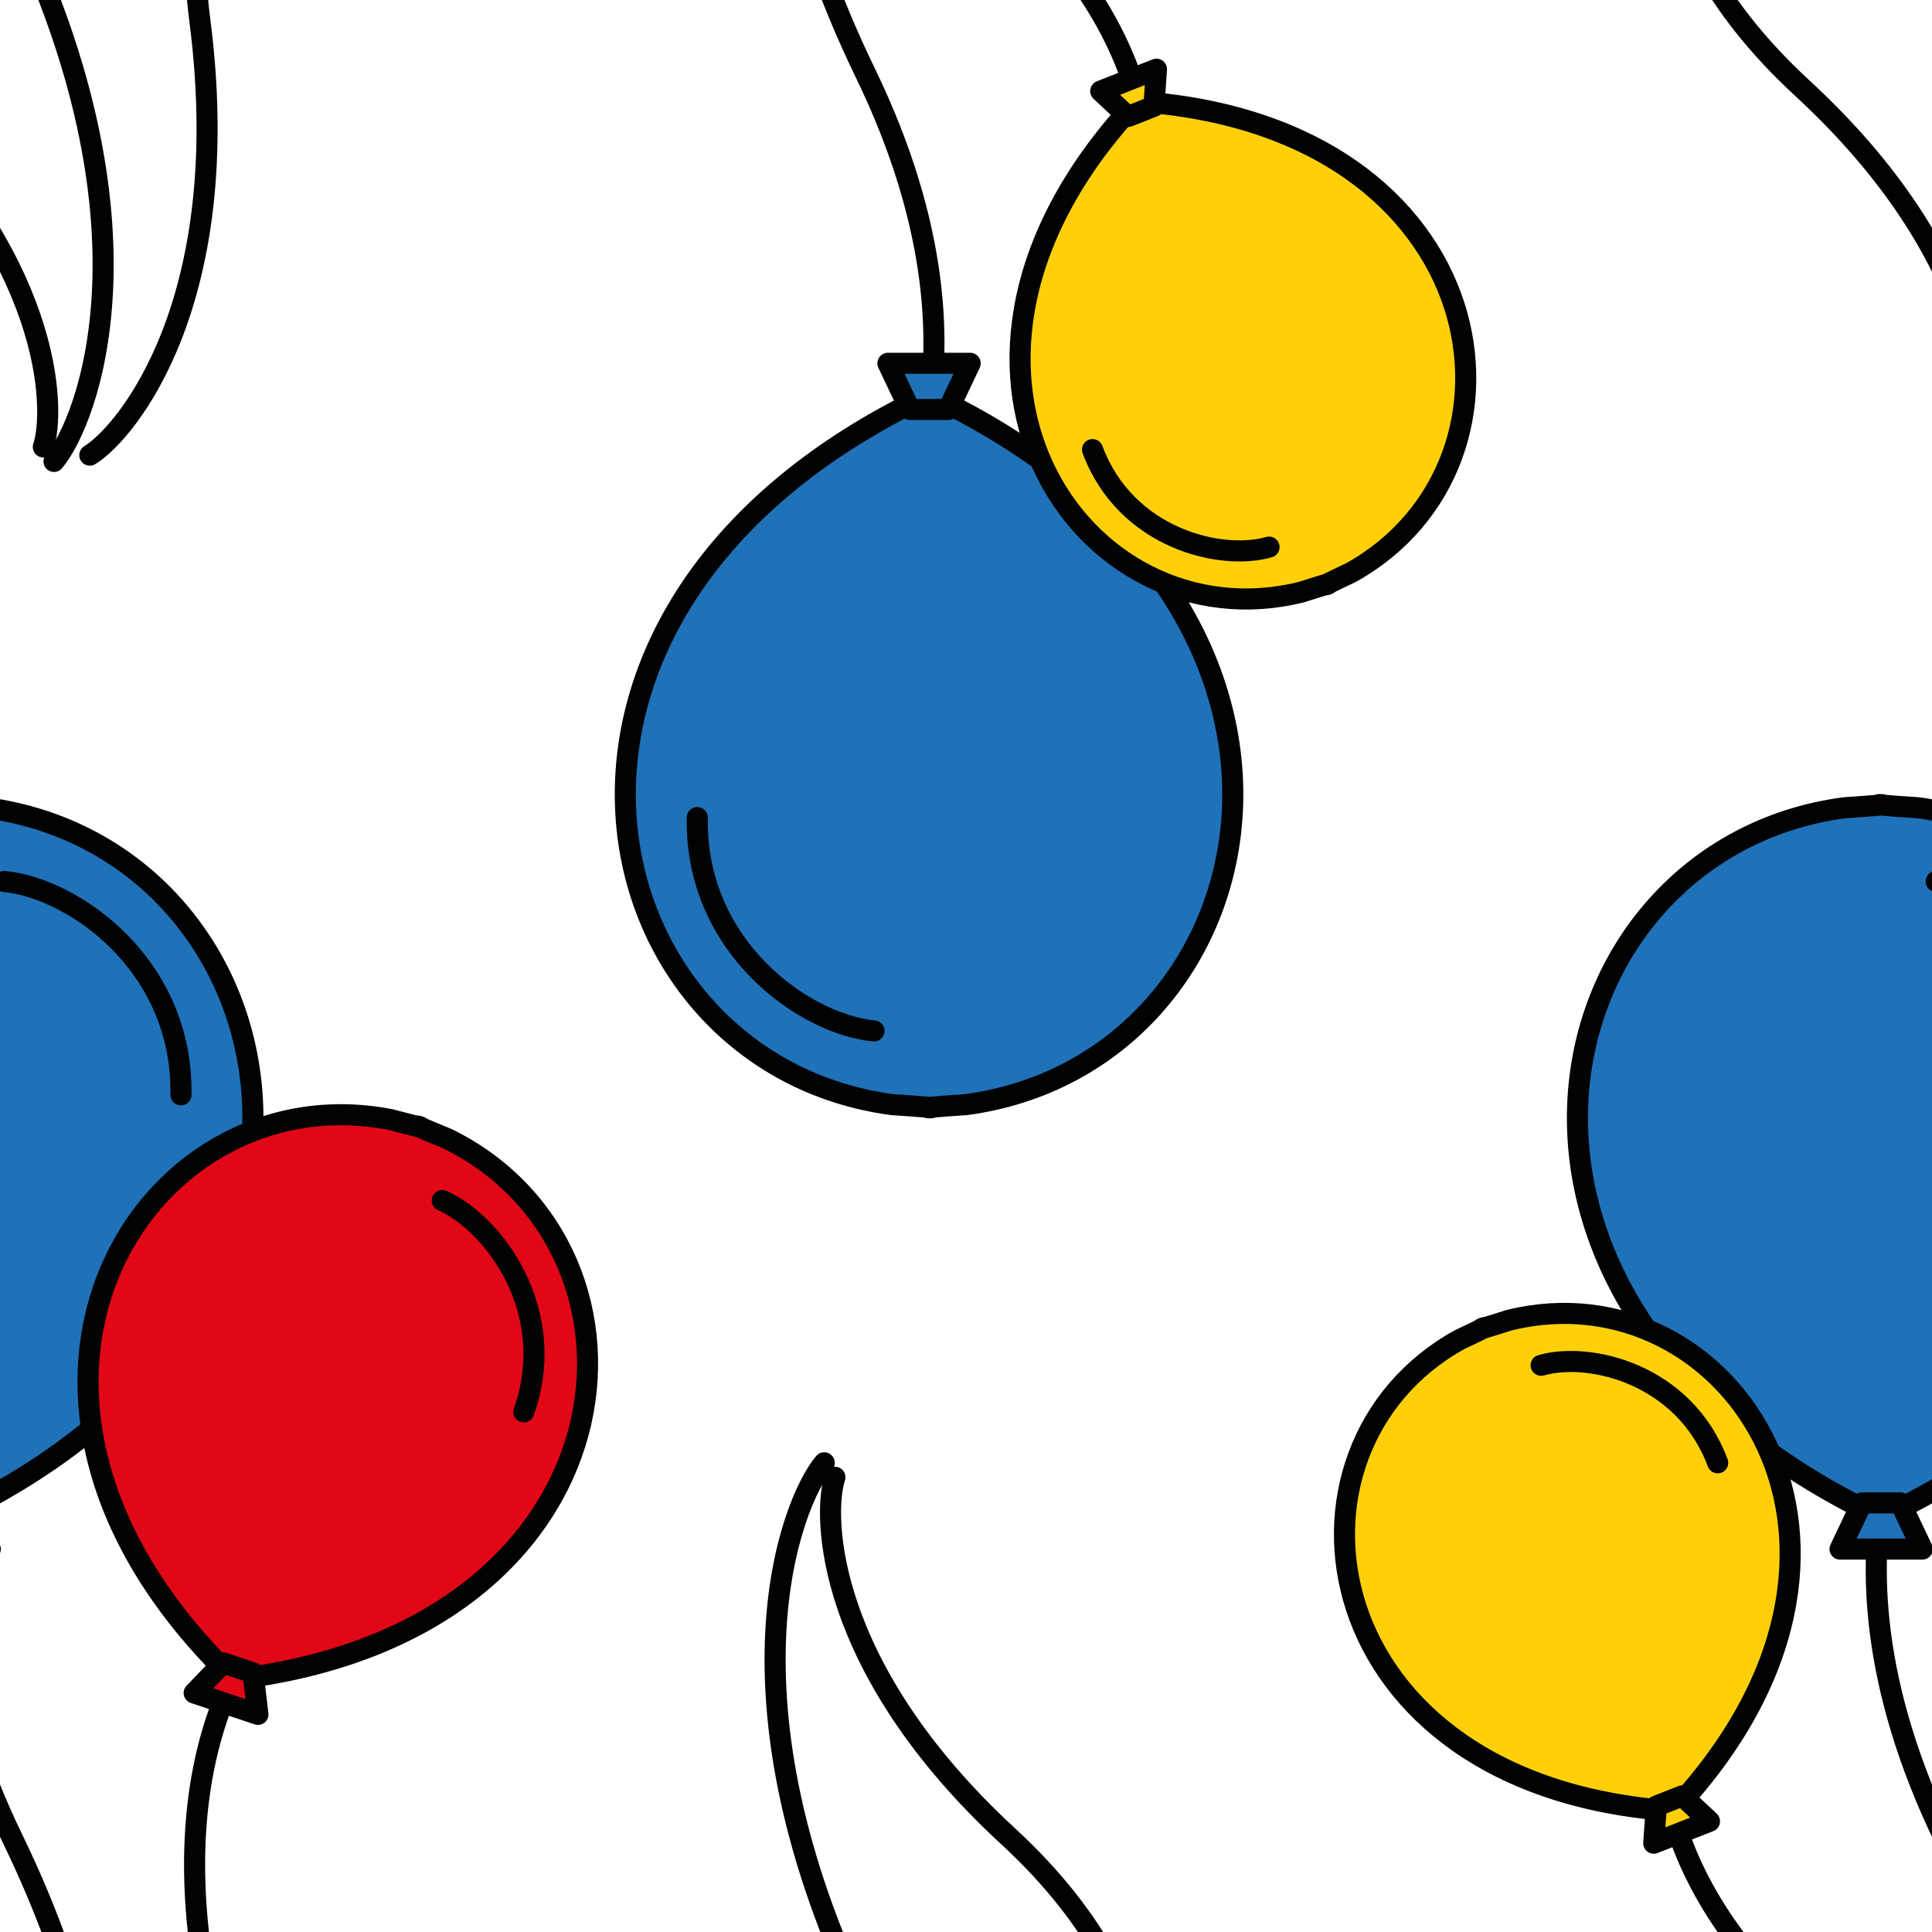 <?xml version="1.0" encoding="utf-8"?>
<!-- Generator: Adobe Illustrator 16.0.0, SVG Export Plug-In . SVG Version: 6.00 Build 0)  -->
<!DOCTYPE svg PUBLIC "-//W3C//DTD SVG 1.1//EN" "http://www.w3.org/Graphics/SVG/1.1/DTD/svg11.dtd">
<svg version="1.1" xmlns="http://www.w3.org/2000/svg" xmlns:xlink="http://www.w3.org/1999/xlink" x="0px" y="0px" width="220px"
	 height="220px" viewBox="0 0 220 220" enable-background="new 0 0 220 220" xml:space="preserve">
<g id="bg">
	<g>
		<g>
			<g>
				<rect fill="none" width="220" height="220"/>
			</g>
		</g>
	</g>
</g>
<g id="Layer_1">
	<g>
		
			<path fill="none" stroke="#010202" stroke-width="2.4" stroke-linecap="round" stroke-linejoin="round" stroke-miterlimit="10" d="
			M0.66,154.43c0,0-16.289,19.767,0.805,55.021c17.094,35.254,8.59,57.526,4.684,62.188"/>
		
			<path fill="#1F71B8" stroke="#010202" stroke-width="2.4" stroke-linecap="round" stroke-linejoin="round" stroke-miterlimit="10" d="
			M-5.787,172.819c51.399-24.298,39.25-76.165,4.205-80.838c0,0-5.597-0.362-4.275-0.362c1.32,0-4.136,0.362-4.136,0.362
			C-45.038,96.654-57.188,148.521-5.787,172.819"/>
		
			<polygon fill="#1F71B8" stroke="#010202" stroke-width="2.4" stroke-linecap="round" stroke-linejoin="round" stroke-miterlimit="10" points="
			-7.979,171.139 -10.471,176.396 -1.104,176.396 -3.596,171.139 		"/>
		
			<path fill="none" stroke="#010202" stroke-width="2.4" stroke-linecap="round" stroke-linejoin="round" stroke-miterlimit="10" d="
			M0.479,100.376c7.796,0.726,20.385,9.428,20.125,24.294"/>
		<g>
			
				<path fill="none" stroke="#010202" stroke-width="2.4" stroke-linecap="round" stroke-linejoin="round" stroke-miterlimit="10" d="
				M36.451,178.652c0,0-17.766,11.084-13.684,42.852c4.081,31.77-8.302,46.82-12.541,49.418"/>
			
				<path fill="#E20717" stroke="#010202" stroke-width="2.4" stroke-linecap="round" stroke-linejoin="round" stroke-miterlimit="10" d="
				M26.672,191.229c46.155-5.467,50.227-48.826,24.28-61.561c0,0-4.243-1.736-3.22-1.393s-3.3-0.794-3.3-0.794
				C16.057,121.99-6.848,159.029,26.672,191.229"/>
			
				<polygon fill="#E20717" stroke="#010202" stroke-width="2.4" stroke-linecap="round" stroke-linejoin="round" stroke-miterlimit="10" points="
				25.41,189.355 22.112,192.782 29.371,195.219 28.808,190.495 			"/>
			
				<path fill="none" stroke="#010202" stroke-width="2.4" stroke-linecap="round" stroke-linejoin="round" stroke-miterlimit="10" d="
				M50.366,136.71c5.854,2.59,13.348,12.608,9.28,24.063"/>
		</g>
		<g>
			
				<path fill="none" stroke="#010202" stroke-width="2.4" stroke-linecap="round" stroke-linejoin="round" stroke-miterlimit="10" d="
				M-29.991,192.042c0,0-5.773,17.729,15.193,37.063c20.968,19.334,21.137,36.688,19.73,40.887"/>
		</g>
	</g>
	<g>
		
			<path fill="none" stroke="#010202" stroke-width="2.4" stroke-linecap="round" stroke-linejoin="round" stroke-miterlimit="10" d="
			M99.344,63.338c0,0,16.289-19.767-0.803-55.021C81.447-26.938,89.95-49.21,93.857-53.872"/>
		
			<path fill="#1F71B8" stroke="#010202" stroke-width="2.4" stroke-linecap="round" stroke-linejoin="round" stroke-miterlimit="10" d="
			M105.792,44.948c-51.4,24.298-39.251,76.165-4.206,80.838c0,0,5.597,0.362,4.276,0.362c-1.321,0,4.135-0.362,4.135-0.362
			C145.042,121.113,157.191,69.246,105.792,44.948"/>
		
			<polygon fill="#1F71B8" stroke="#010202" stroke-width="2.4" stroke-linecap="round" stroke-linejoin="round" stroke-miterlimit="10" points="
			107.983,46.629 110.476,41.371 101.108,41.371 103.601,46.629 		"/>
		
			<path fill="none" stroke="#010202" stroke-width="2.4" stroke-linecap="round" stroke-linejoin="round" stroke-miterlimit="10" d="
			M99.525,117.392c-7.796-0.726-20.385-9.428-20.124-24.294"/>
		<g>
			
				<path fill="none" stroke="#010202" stroke-width="2.4" stroke-linecap="round" stroke-linejoin="round" stroke-miterlimit="10" d="
				M129.996,25.726c0,0,5.774-17.729-15.193-37.063c-20.968-19.334-21.136-36.688-19.73-40.887"/>
			
				<path fill="#FFD009" stroke="#010202" stroke-width="2.4" stroke-linecap="round" stroke-linejoin="round" stroke-miterlimit="10" d="
				M129.469,11.55c-28.356,30.147-6.315,62.054,18.672,55.889c0,0,3.889-1.244,2.993-0.893c-0.895,0.352,2.705-1.347,2.705-1.347
				C176.339,52.703,170.762,14.328,129.469,11.55"/>
			
				<polygon fill="#FFD009" stroke="#010202" stroke-width="2.4" stroke-linecap="round" stroke-linejoin="round" stroke-miterlimit="10" points="
				131.4,12.105 131.689,7.879 125.343,10.373 128.432,13.271 			"/>
			
				<path fill="none" stroke="#010202" stroke-width="2.4" stroke-linecap="round" stroke-linejoin="round" stroke-miterlimit="10" d="
				M144.51,62.3c-5.475,1.584-16.321-0.96-20.103-11.103"/>
		</g>
	</g>
	<g>
		
			<path fill="none" stroke="#010202" stroke-width="2.4" stroke-linecap="round" stroke-linejoin="round" stroke-miterlimit="10" d="
			M99.344,283.78c0,0,16.289-19.767-0.803-55.021c-17.094-35.254-8.591-57.526-4.684-62.188"/>
		<g>
			
				<path fill="none" stroke="#010202" stroke-width="2.4" stroke-linecap="round" stroke-linejoin="round" stroke-miterlimit="10" d="
				M129.996,246.168c0,0,5.774-17.729-15.193-37.063c-20.968-19.334-21.136-36.688-19.73-40.887"/>
		</g>
	</g>
	<g>
		
			<path fill="none" stroke="#010202" stroke-width="2.4" stroke-linecap="round" stroke-linejoin="round" stroke-miterlimit="10" d="
			M220.66,154.43c0,0-16.289,19.767,0.805,55.021c17.094,35.254,8.59,57.526,4.684,62.188"/>
		
			<path fill="#1F71B8" stroke="#010202" stroke-width="2.4" stroke-linecap="round" stroke-linejoin="round" stroke-miterlimit="10" d="
			M214.213,172.819c51.399-24.298,39.25-76.165,4.205-80.838c0,0-5.597-0.362-4.275-0.362c1.32,0-4.136,0.362-4.136,0.362
			C174.962,96.654,162.813,148.521,214.213,172.819"/>
		
			<polygon fill="#1F71B8" stroke="#010202" stroke-width="2.4" stroke-linecap="round" stroke-linejoin="round" stroke-miterlimit="10" points="
			212.021,171.139 209.529,176.396 218.896,176.396 216.404,171.139 		"/>
		
			<path fill="none" stroke="#010202" stroke-width="2.4" stroke-linecap="round" stroke-linejoin="round" stroke-miterlimit="10" d="
			M220.479,100.376c7.796,0.726,20.385,9.428,20.125,24.294"/>
		<g>
			
				<path fill="none" stroke="#010202" stroke-width="2.4" stroke-linecap="round" stroke-linejoin="round" stroke-miterlimit="10" d="
				M190.009,192.042c0,0-5.773,17.729,15.193,37.063c20.968,19.334,21.137,36.688,19.73,40.887"/>
			
				<path fill="#FFD009" stroke="#010202" stroke-width="2.4" stroke-linecap="round" stroke-linejoin="round" stroke-miterlimit="10" d="
				M190.536,206.218c28.355-30.147,6.314-62.054-18.673-55.889c0,0-3.888,1.244-2.993,0.893s-2.705,1.347-2.705,1.347
				C143.665,165.064,149.243,203.439,190.536,206.218"/>
			
				<polygon fill="#FFD009" stroke="#010202" stroke-width="2.4" stroke-linecap="round" stroke-linejoin="round" stroke-miterlimit="10" points="
				188.604,205.662 188.315,209.889 194.662,207.395 191.573,204.496 			"/>
			
				<path fill="none" stroke="#010202" stroke-width="2.4" stroke-linecap="round" stroke-linejoin="round" stroke-miterlimit="10" d="
				M175.494,155.468c5.476-1.584,16.321,0.96,20.103,11.103"/>
		</g>
	</g>
	<g>
		
			<path fill="none" stroke="#010202" stroke-width="2.4" stroke-linecap="round" stroke-linejoin="round" stroke-miterlimit="10" d="
			M0.66-64.665c0,0-16.289,19.767,0.805,55.021c17.094,35.254,8.59,57.526,4.684,62.188"/>
		<g>
			
				<path fill="none" stroke="#010202" stroke-width="2.4" stroke-linecap="round" stroke-linejoin="round" stroke-miterlimit="10" d="
				M36.451-40.442c0,0-17.766,11.084-13.684,42.852c4.081,31.77-8.302,46.82-12.541,49.418"/>
		</g>
		<g>
			
				<path fill="none" stroke="#010202" stroke-width="2.4" stroke-linecap="round" stroke-linejoin="round" stroke-miterlimit="10" d="
				M-29.991-27.053c0,0-5.773,17.729,15.193,37.063C6.17,29.345,6.339,46.699,4.933,50.897"/>
		</g>
	</g>
	<g>
		
			<path fill="none" stroke="#010202" stroke-width="2.4" stroke-linecap="round" stroke-linejoin="round" stroke-miterlimit="10" d="
			M220.66-64.665c0,0-16.289,19.767,0.805,55.021c17.094,35.254,8.59,57.526,4.684,62.188"/>
		<g>
			
				<path fill="none" stroke="#010202" stroke-width="2.4" stroke-linecap="round" stroke-linejoin="round" stroke-miterlimit="10" d="
				M190.009-27.053c0,0-5.773,17.729,15.193,37.063c20.968,19.334,21.137,36.688,19.73,40.887"/>
		</g>
	</g>
</g>
</svg>

